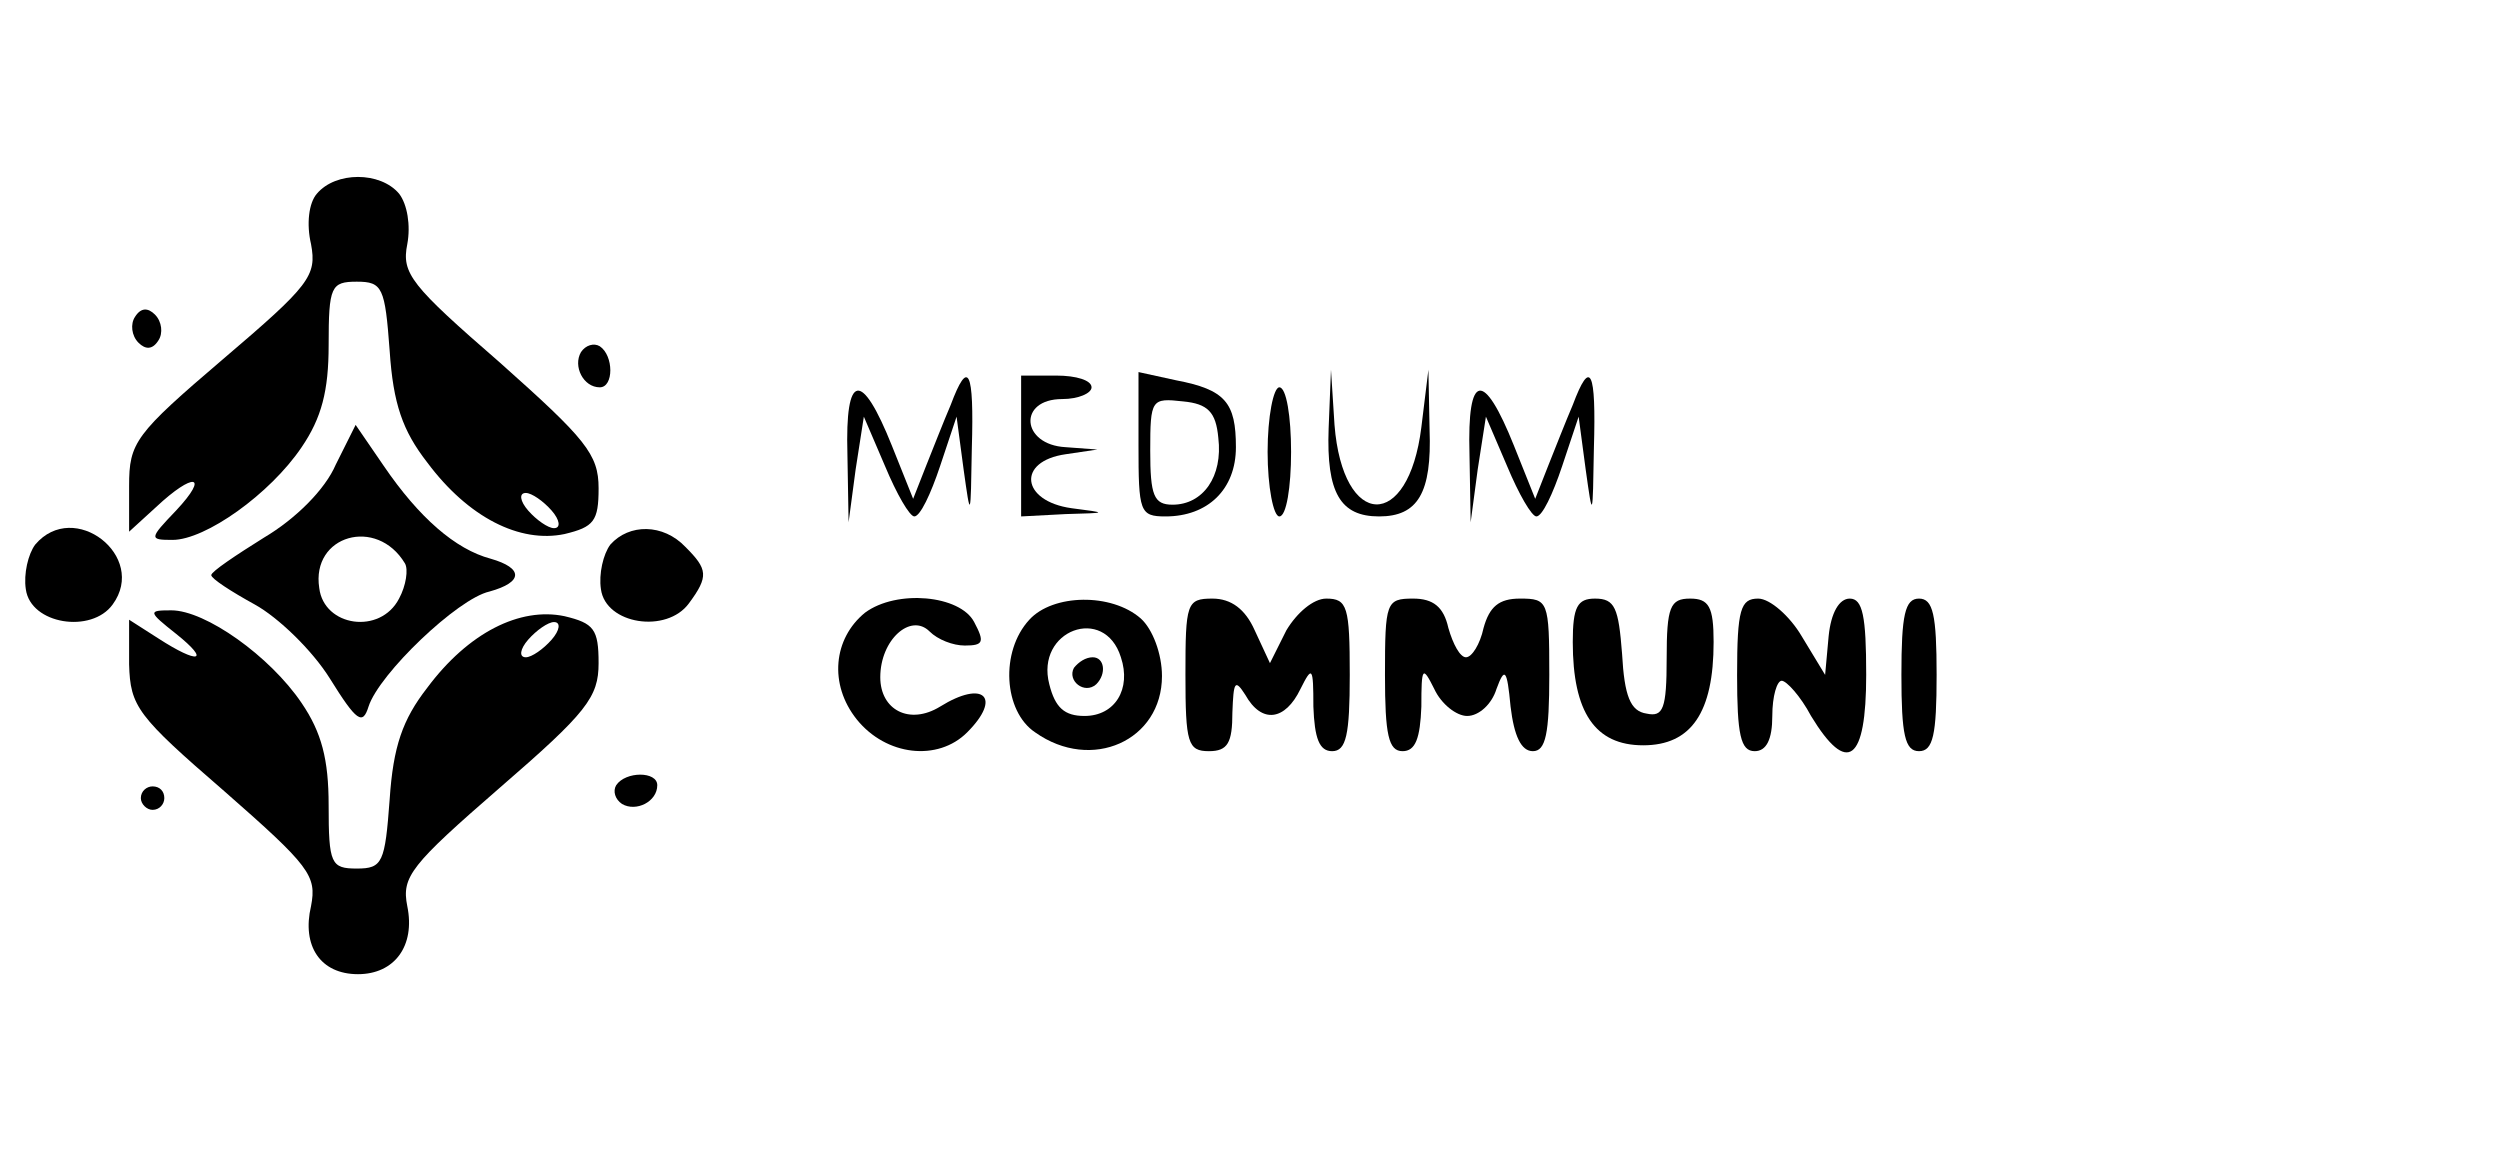 <?xml version="1.0" standalone="no"?>
<!DOCTYPE svg PUBLIC "-//W3C//DTD SVG 20010904//EN"
 "http://www.w3.org/TR/2001/REC-SVG-20010904/DTD/svg10.dtd">
<svg version="1.0" xmlns="http://www.w3.org/2000/svg"
 width="213pt" height="98pt" viewBox="0 0 213 98"
 preserveAspectRatio="xMidYMid meet">

<g transform="translate(0,98) scale(0.1,-0.1)"
fill="#000000" stroke="none">
<path d="M270 815 c-7 -8 -9 -26 -5 -43 5 -27 -1 -35 -75 -98 -75 -64 -80 -71
-80 -108 l0 -39 23 21 c32 30 46 28 17 -3 -23 -24 -23 -25 -3 -25 28 0 83 39
110 79 17 25 23 48 23 87 0 50 2 54 24 54 22 0 24 -5 28 -59 3 -45 11 -68 32
-95 35 -47 79 -69 117 -61 25 6 29 11 29 39 0 29 -11 42 -84 107 -76 66 -84
76 -79 101 3 16 0 34 -7 43 -16 19 -54 19 -70 0z m200 -270 c7 -8 8 -15 2 -15
-5 0 -15 7 -22 15 -7 8 -8 15 -2 15 5 0 15 -7 22 -15z"/>
<path d="M115 710 c-4 -6 -3 -16 3 -22 6 -6 12 -6 17 2 4 6 3 16 -3 22 -6 6
-12 6 -17 -2z"/>
<path d="M495 680 c-7 -12 2 -30 16 -30 12 0 12 27 0 35 -5 3 -12 1 -16 -5z"/>
<path d="M810 635 c-6 -14 -15 -37 -21 -52 l-11 -28 -18 45 c-26 65 -40 63
-38 -7 l1 -58 6 45 7 45 18 -42 c10 -24 21 -43 25 -43 5 0 14 19 22 43 l14 42
6 -45 c6 -43 6 -42 7 18 2 67 -3 77 -18 37z"/>
<path d="M870 600 l0 -60 38 2 c36 1 36 1 5 5 -43 6 -47 40 -5 46 l27 4 -27 2
c-38 2 -41 41 -3 41 14 0 25 5 25 10 0 6 -13 10 -30 10 l-30 0 0 -60z"/>
<path d="M970 601 c0 -57 1 -61 23 -61 36 0 60 23 60 59 0 38 -9 49 -51 57
l-32 7 0 -62z m68 6 c4 -33 -13 -57 -39 -57 -16 0 -19 8 -19 46 0 44 1 45 28
42 21 -2 28 -9 30 -31z"/>
<path d="M1132 615 c-2 -55 10 -75 43 -75 33 0 45 20 43 74 l-1 51 -6 -49
c-11 -89 -67 -87 -74 2 l-3 47 -2 -50z"/>
<path d="M1340 635 c-6 -14 -15 -37 -21 -52 l-11 -28 -18 45 c-26 65 -40 63
-38 -7 l1 -58 6 45 7 45 18 -42 c10 -24 21 -43 25 -43 5 0 14 19 22 43 l14 42
6 -45 c6 -43 6 -42 7 18 2 67 -3 77 -18 37z"/>
<path d="M1080 595 c0 -30 5 -55 10 -55 6 0 10 25 10 55 0 30 -4 55 -10 55 -5
0 -10 -25 -10 -55z"/>
<path d="M286 584 c-9 -21 -34 -46 -61 -62 -24 -15 -45 -29 -45 -32 0 -3 17
-14 37 -25 20 -11 49 -39 64 -63 23 -37 28 -40 33 -24 9 28 76 92 103 98 29 8
29 20 1 28 -30 8 -61 35 -91 79 l-24 35 -17 -34z m59 -84 c3 -5 1 -19 -5 -30
-16 -31 -64 -24 -68 9 -7 45 49 61 73 21z"/>
<path d="M30 516 c-6 -8 -10 -25 -8 -38 4 -30 56 -38 74 -13 30 41 -33 90 -66
51z"/>
<path d="M520 516 c-6 -8 -10 -25 -8 -38 4 -30 56 -38 75 -12 17 23 16 29 -3
48 -19 20 -48 20 -64 2z"/>
<path d="M737 458 c-27 -22 -31 -61 -7 -91 25 -31 69 -36 94 -11 30 30 14 45
-23 22 -26 -16 -51 -3 -51 25 0 32 26 55 42 39 7 -7 20 -12 30 -12 16 0 17 3
8 20 -12 23 -66 28 -93 8z"/>
<path d="M877 452 c-25 -27 -22 -78 5 -96 48 -34 108 -7 108 48 0 19 -8 40
-18 49 -25 22 -75 21 -95 -1z m78 -32 c9 -27 -5 -50 -31 -50 -17 0 -25 7 -30
27 -12 46 47 68 61 23z"/>
<path d="M915 411 c-6 -11 9 -23 19 -14 9 9 7 23 -3 23 -6 0 -12 -4 -16 -9z"/>
<path d="M1010 405 c0 -58 2 -65 20 -65 16 0 20 7 20 33 1 26 2 29 11 15 14
-25 34 -22 47 5 10 20 11 19 11 -15 1 -27 5 -38 16 -38 12 0 15 14 15 65 0 58
-2 65 -20 65 -11 0 -25 -12 -34 -27 l-14 -28 -13 28 c-8 18 -20 27 -36 27 -22
0 -23 -4 -23 -65z"/>
<path d="M1180 405 c0 -51 3 -65 15 -65 11 0 15 11 16 38 0 34 1 35 11 15 6
-13 19 -23 28 -23 10 0 21 10 25 23 7 19 9 17 12 -15 3 -25 9 -38 19 -38 11 0
14 15 14 65 0 63 -1 65 -25 65 -18 0 -26 -7 -31 -25 -3 -14 -10 -25 -15 -25
-5 0 -11 11 -15 25 -4 18 -13 25 -30 25 -23 0 -24 -3 -24 -65z"/>
<path d="M1340 433 c0 -60 19 -88 60 -88 41 0 60 28 60 88 0 30 -4 37 -20 37
-17 0 -20 -7 -20 -51 0 -43 -3 -50 -17 -47 -14 2 -19 15 -21 51 -3 39 -6 47
-23 47 -15 0 -19 -7 -19 -37z"/>
<path d="M1480 405 c0 -51 3 -65 15 -65 10 0 15 10 15 30 0 17 4 30 8 30 4 0
16 -13 25 -30 31 -51 47 -39 47 35 0 50 -3 65 -14 65 -9 0 -16 -12 -18 -32
l-3 -33 -20 33 c-10 17 -27 32 -37 32 -15 0 -18 -9 -18 -65z"/>
<path d="M1620 405 c0 -51 3 -65 15 -65 12 0 15 14 15 65 0 51 -3 65 -15 65
-12 0 -15 -14 -15 -65z"/>
<path d="M150 440 c30 -24 19 -26 -15 -4 l-25 16 0 -38 c1 -36 7 -44 81 -108
73 -64 79 -72 74 -98 -8 -34 8 -58 40 -58 31 0 49 24 42 58 -5 25 3 35 79 101
74 64 84 77 84 106 0 29 -4 34 -29 40 -38 8 -82 -14 -117 -61 -21 -27 -29 -50
-32 -95 -4 -54 -6 -59 -28 -59 -22 0 -24 4 -24 54 0 39 -6 62 -23 87 -27 40
-82 79 -111 79 -20 0 -20 -1 4 -20z m320 -5 c-7 -8 -17 -15 -22 -15 -6 0 -5 7
2 15 7 8 17 15 22 15 6 0 5 -7 -2 -15z"/>
<path d="M525 311 c-3 -5 -1 -12 5 -16 12 -7 30 2 30 16 0 12 -27 12 -35 0z"/>
<path d="M120 300 c0 -5 5 -10 10 -10 6 0 10 5 10 10 0 6 -4 10 -10 10 -5 0
-10 -4 -10 -10z"/>
</g>
</svg>
